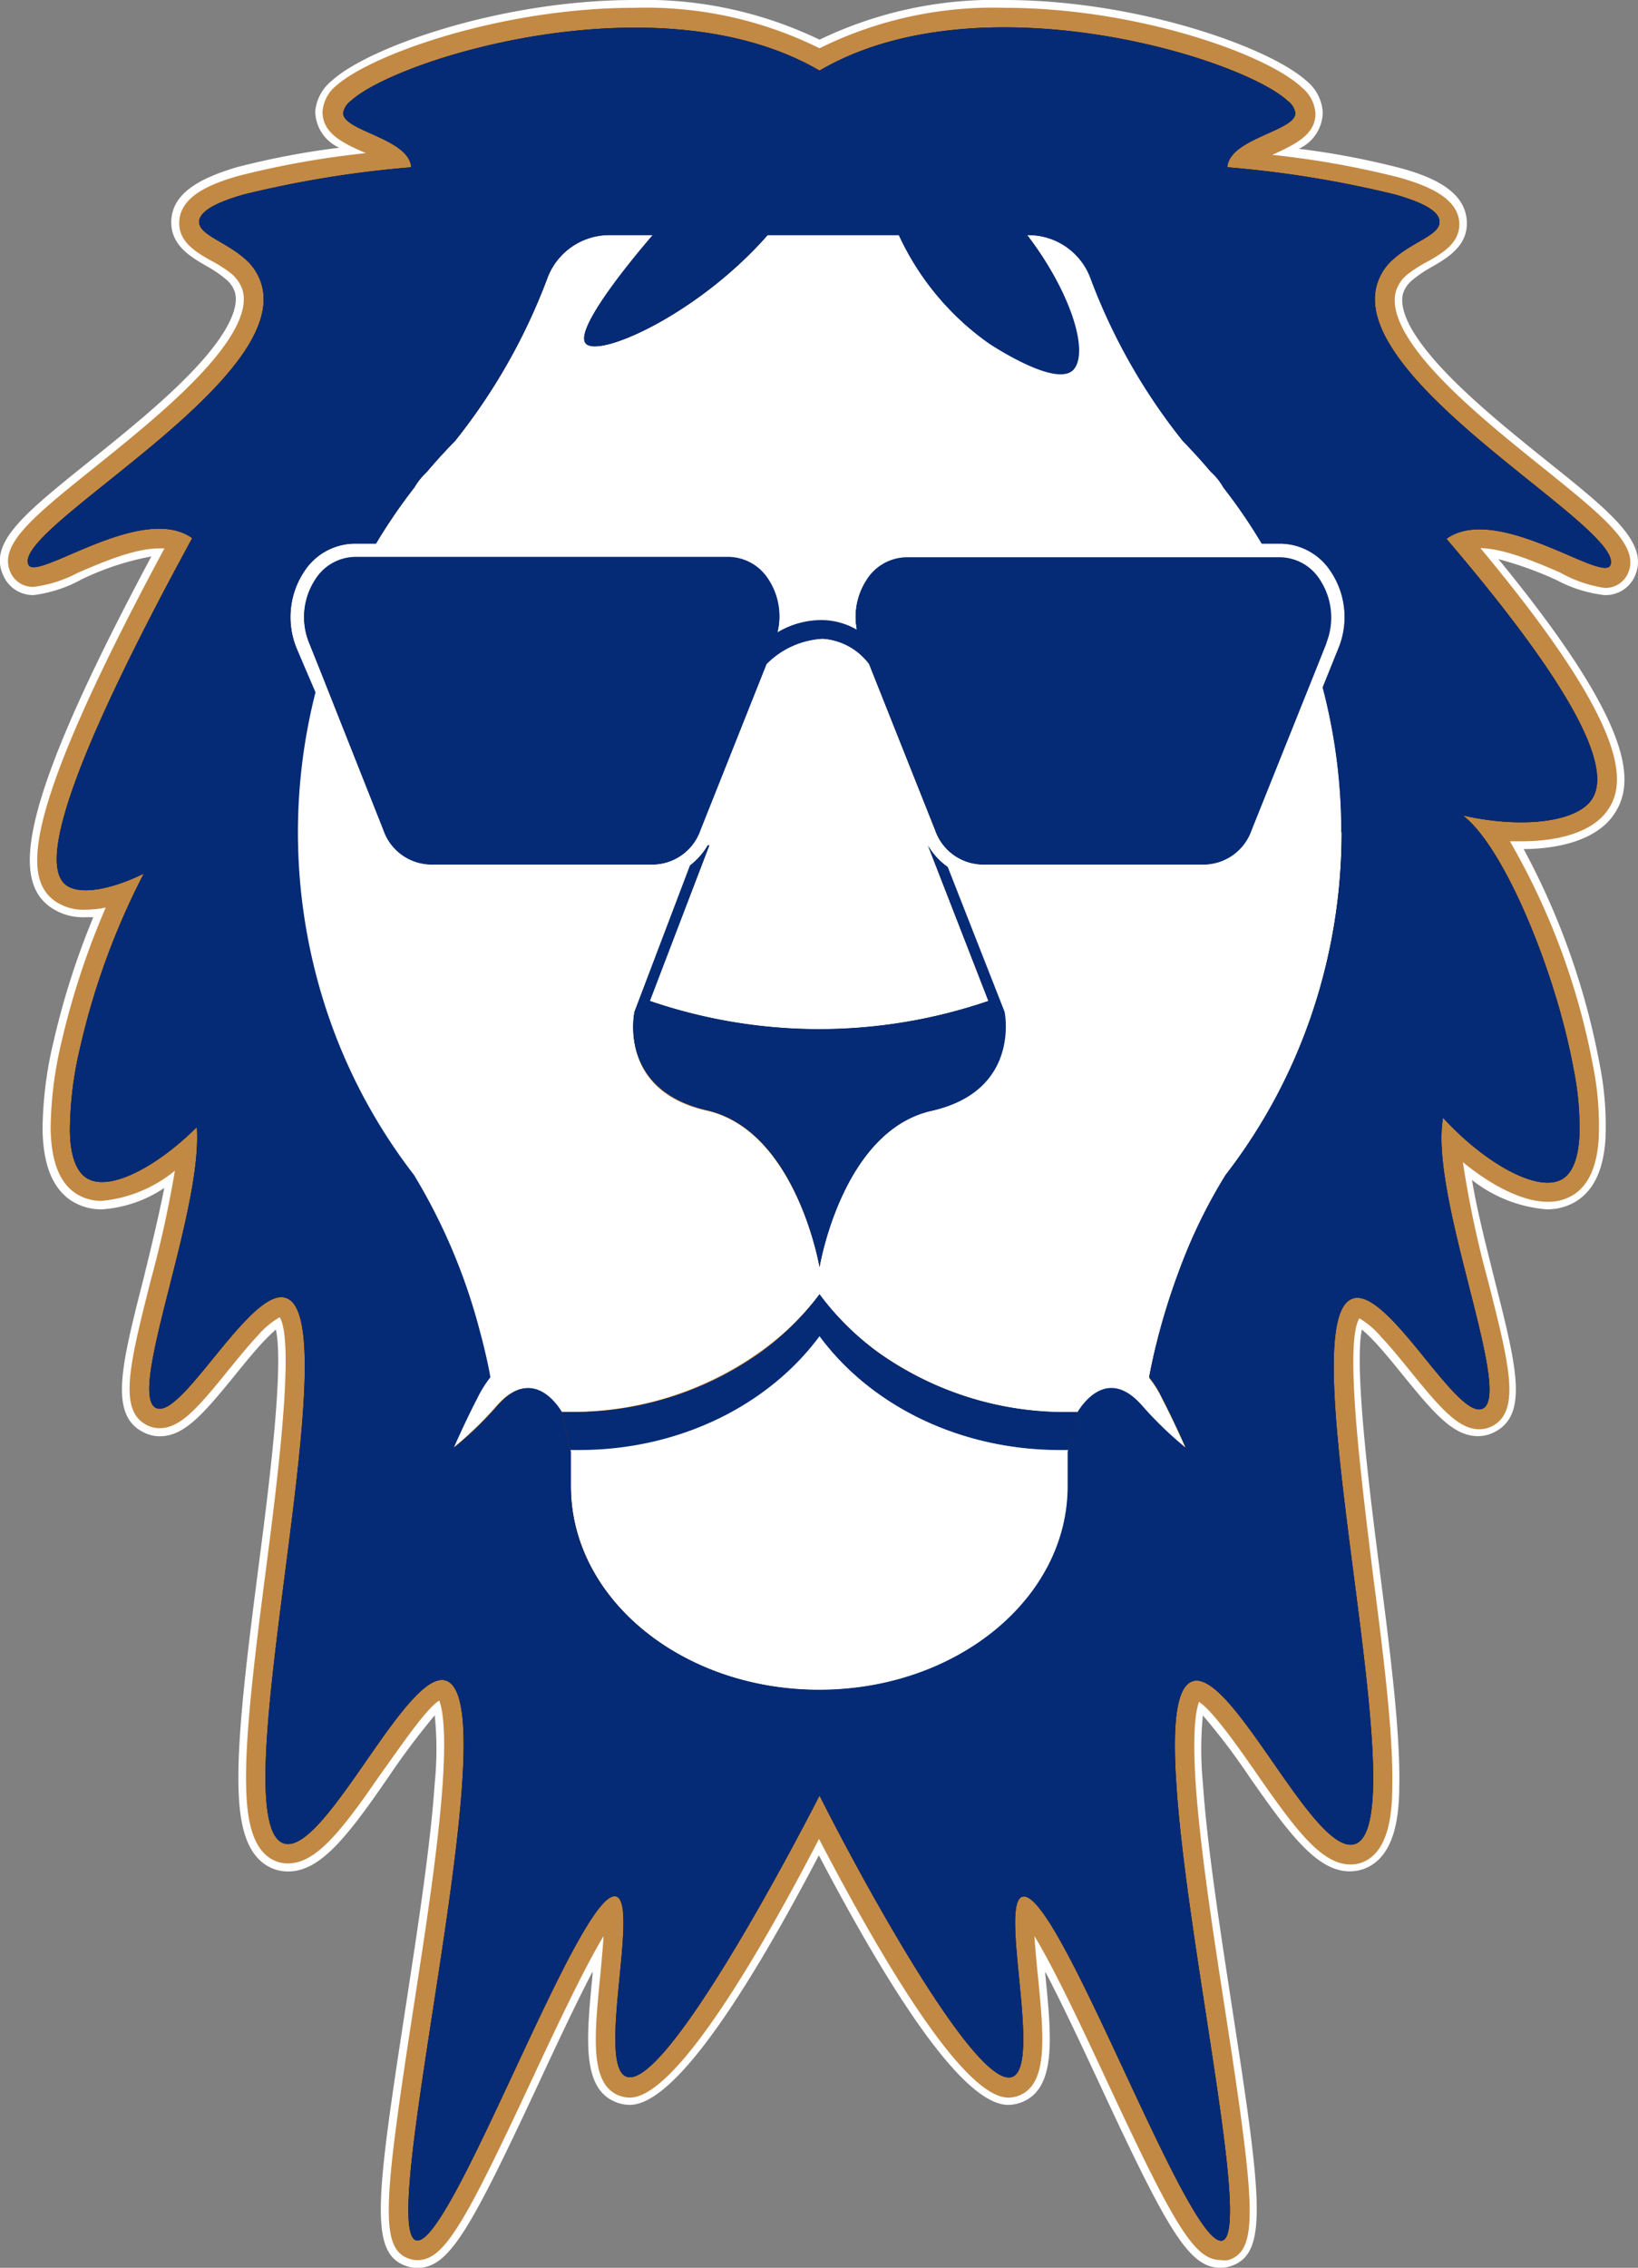 <svg xmlns="http://www.w3.org/2000/svg" viewBox="0 0 123.92 171.49"><rect x="0" y="0" width="123.92" height="171.49" fill="#808080" stroke="none"/><defs><style>.cls-1{fill:#fff}.cls-3{fill:none}.cls-4{fill:#052b77}</style></defs><g id="Layer_2" data-name="Layer 2"><g id="Layer_3" data-name="Layer 3"><path class="cls-1" d="M92.33 171.49c-2.39 0-4-2.83-9.19-14-1.2-2.57-2.73-5.85-4.06-8.39a1.49 1.49 0 0 1 0 .21c.48 4.83.85 8.64-1.81 9.67a2.87 2.87 0 0 1-1 .19c-2.94 0-7.75-6.35-14.32-18.87-6.56 12.52-11.38 18.87-14.31 18.87a2.89 2.89 0 0 1-1-.19c-2.66-1-2.28-4.84-1.81-9.66v-.23c-1.33 2.55-2.86 5.83-4.06 8.41-5.21 11.16-6.8 14-9.19 14a2.59 2.59 0 0 1-.68-.09c-3-.87-2.5-4.79-.21-19.65.92-6 1.88-12.21 2.2-16.94a25.44 25.44 0 0 0 0-5.11 56.36 56.36 0 0 0-3.49 4.65c-.44.63-.85 1.23-1.26 1.8-2.43 3.4-4.24 5.36-6.34 5.36a3.08 3.08 0 0 1-1-.16c-2.35-.81-2.71-3.82-2.76-6.36-.08-4.09.72-10.3 1.49-16.31.66-5.08 2-15.19 1.34-18.15-.23.2-.53.49-.93.9-.7.75-1.45 1.67-2.18 2.57-2.39 2.94-3.83 4.6-5.67 4.6a2.65 2.65 0 0 1-1.15-.26c-2.72-1.27-1.78-5-.09-11.63.55-2.23 1.15-4.72 1.58-6.89a9.58 9.58 0 0 1-4.71 1.62 4.2 4.2 0 0 1-2.35-.67c-1.4-.94-2.1-2.69-2.15-5.35a29.3 29.3 0 0 1 .84-6.7 58.72 58.72 0 0 1 3-9.37h-.59a4.32 4.32 0 0 1-2.74-.82C1 66.46 1.27 61.12 11.45 42.08a20.65 20.65 0 0 0-5.29 1.74A10.24 10.24 0 0 1 2.55 45a2.44 2.44 0 0 1-2.24-1.36C-1 41.1 1.8 38.87 6.83 34.83c3.49-2.8 7.81-6.28 9.88-9.37.93-1.39 1.3-2.55 1.06-3.36a2.09 2.09 0 0 0-.7-1 9.27 9.27 0 0 0-1.48-1c-1.15-.67-2.72-1.57-2.63-3.44.11-2.29 2.68-3.32 4.9-4a60.16 60.16 0 0 1 7.81-1.49 3.06 3.06 0 0 1-1.82-2.76 3.37 3.37 0 0 1 1.26-2.31C27.88 3.56 37.93 0 48 0a30.42 30.42 0 0 1 14 3 30.47 30.47 0 0 1 14-3c10 0 20 3.56 22.82 6.1a3.32 3.32 0 0 1 1.25 2.39 3.07 3.07 0 0 1-1.81 2.76 60 60 0 0 1 7.8 1.49c2.23.63 4.79 1.66 4.91 4 .09 1.87-1.49 2.77-2.64 3.44a9.27 9.27 0 0 0-1.48 1 2.16 2.16 0 0 0-.7 1c-.23.81.13 2 1.06 3.36 2.07 3.09 6.4 6.57 9.87 9.36 5 4 7.81 6.28 6.53 8.82a2.42 2.42 0 0 1-2.23 1.28 10.12 10.12 0 0 1-3.61-1.13 27.38 27.38 0 0 0-4.41-1.59C124 55.25 123.7 59.4 122 61.73c-1.16 1.57-3.55 2.45-6.73 2.48A55.67 55.67 0 0 1 121 80.38a23.94 23.94 0 0 1 .46 5.71c-.14 2.3-.84 3.83-2.12 4.69a4.15 4.15 0 0 1-2.34.67 10.5 10.5 0 0 1-5.64-2.22c.39 2.35 1.08 5 1.69 7.47 1.7 6.69 2.63 10.36-.08 11.64a2.69 2.69 0 0 1-1.15.26c-1.85 0-3.28-1.66-5.66-4.58-.73-.9-1.49-1.84-2.2-2.59a11.16 11.16 0 0 0-.93-.89c-.62 2.95.69 13.07 1.34 18.14.77 6 1.57 12.22 1.49 16.31 0 2.54-.4 5.55-2.75 6.36a3.14 3.14 0 0 1-1 .16c-2.09 0-3.91-2-6.33-5.36-.41-.57-.83-1.17-1.25-1.77a49 49 0 0 0-3.53-4.66 26.42 26.42 0 0 0 0 5.09c.32 4.73 1.28 10.93 2.2 16.93 2.3 14.87 2.77 18.79-.2 19.66a2.72 2.72 0 0 1-.67.09Z"/><path d="M92.33 170.9c-2 0-3.56-2.74-8.65-13.66-1.63-3.49-3.88-8.31-5.42-10.83.06 1 .17 2.08.26 3 .45 4.58.8 8.19-1.44 9.06a2.18 2.18 0 0 1-.8.15c-3.53 0-10-11.28-14.32-19.56-4.29 8.28-10.78 19.56-14.31 19.56a2.24 2.24 0 0 1-.81-.15c-2.24-.87-1.88-4.48-1.43-9.06.08-.88.19-2 .25-3-1.53 2.53-3.79 7.36-5.42 10.85-5.09 10.91-6.64 13.65-8.65 13.65a1.81 1.81 0 0 1-.52-.07c-2.38-.69-2.1-4 .21-19 .93-6 1.89-12.23 2.21-17 .29-4.24-.06-5.74-.26-6.24-1 .6-3 3.58-4.33 5.41l-1.25 1.79c-2.32 3.24-4 5.11-5.86 5.11a2.45 2.45 0 0 1-.81-.13c-2-.69-2.32-3.47-2.36-5.81-.08-4 .72-10.24 1.49-16.22.84-6.49 2.22-17.24 1.05-19.14A6.27 6.27 0 0 0 19.5 101c-.72.76-1.48 1.71-2.23 2.62-2.27 2.81-3.62 4.38-5.19 4.38a2.12 2.12 0 0 1-.9-.2c-2.28-1.07-1.39-4.58.23-11a84.57 84.57 0 0 0 1.82-8.27 10.26 10.26 0 0 1-5.51 2.28 3.57 3.57 0 0 1-2-.57c-1.23-.83-1.84-2.42-1.89-4.87a29.11 29.11 0 0 1 .82-6.56A59.08 59.08 0 0 1 8 68.63a7.81 7.81 0 0 1-1.53.16 3.76 3.76 0 0 1-2.38-.7C1.87 66.4 1.4 62 12.44 41.47h-.4c-1.87 0-4.33 1.06-6.12 1.83a9.9 9.9 0 0 1-3.37 1.08 1.85 1.85 0 0 1-1.71-1c-1.07-2.11 1.57-4.23 6.37-8.08 3.51-2.82 7.87-6.33 10-9.5 1.05-1.56 1.43-2.86 1.14-3.86a2.72 2.72 0 0 0-.88-1.27 9.59 9.59 0 0 0-1.58-1c-1.07-.62-2.4-1.39-2.33-2.9.08-1.97 2.44-2.88 4.44-3.46a67.77 67.77 0 0 1 9.68-1.73l-.28-.12c-1.42-.64-3-1.36-3-3a2.79 2.79 0 0 1 1.06-2C28.21 4.05 38.07.59 48 .59a29.6 29.6 0 0 1 14 3.06A29.61 29.61 0 0 1 76 .59c9.89 0 19.75 3.46 22.46 6a2.79 2.79 0 0 1 1.06 2c0 1.6-1.56 2.32-3 3l-.27.12a67.58 67.58 0 0 1 9.67 1.73c2 .58 4.38 1.49 4.48 3.41.07 1.51-1.27 2.28-2.34 2.9a10 10 0 0 0-1.58 1 2.63 2.63 0 0 0-.87 1.27c-.29 1 .09 2.3 1.13 3.86 2.12 3.17 6.49 6.68 10 9.5 4.79 3.85 7.43 6 6.37 8.08a1.87 1.87 0 0 1-1.71 1 9.87 9.87 0 0 1-3.4-1.18c-1.77-.76-4.19-1.8-6-1.83 11.37 13.65 11.11 17.83 9.55 19.92-1.08 1.45-3.38 2.25-6.47 2.25h-.85a53.56 53.56 0 0 1 6.27 16.89 23.22 23.22 0 0 1 .45 5.56c-.13 2.1-.74 3.49-1.85 4.24a3.57 3.57 0 0 1-2 .57c-2 0-4.41-1.34-6.43-3a78.8 78.8 0 0 0 1.91 9c1.62 6.38 2.51 9.89.24 11a2.18 2.18 0 0 1-.9.2c-1.58 0-2.94-1.58-5.2-4.36-.74-.91-1.51-1.86-2.23-2.62a6.43 6.43 0 0 0-1.65-1.41c-1.18 1.91.21 12.65 1 19.14.78 6 1.57 12.17 1.49 16.22 0 2.34-.35 5.12-2.35 5.81a2.51 2.51 0 0 1-.82.13c-1.84 0-3.54-1.87-5.85-5.11-.42-.58-.84-1.18-1.26-1.79-1.26-1.81-3.3-4.74-4.34-5.39-.2.52-.53 2-.25 6.22.33 4.76 1.28 11 2.21 17 2.32 15 2.59 18.3.21 19a1.81 1.81 0 0 1-.55-.02Z" fill="#c28944"/><path d="M96.87 42.11h-28.3a3.63 3.63 0 0 0-3 1.7 5.12 5.12 0 0 0-.75 3.77 5.39 5.39 0 0 0-2.55-.72 6.47 6.47 0 0 0-3.43.92 5.11 5.11 0 0 0-.69-4 3.64 3.64 0 0 0-3-1.7h-28.3a3.63 3.63 0 0 0-3 1.7 5.19 5.19 0 0 0-.48 4.8l.85 2.12L29 62.78a3.87 3.87 0 0 0 3.48 2.6h17a3.87 3.87 0 0 0 3.52-2.6l5-12.56a6.46 6.46 0 0 1 4.26-1.91 4.8 4.8 0 0 1 3.49 1.9l5 12.57a3.87 3.87 0 0 0 3.48 2.6h17a3.87 3.87 0 0 0 3.48-2.6l4.93-12.34.73-1.83a5.22 5.22 0 0 0-.48-4.8 3.63 3.63 0 0 0-3.02-1.7Z"/><path class="cls-1" d="M62 101c-3.83 5.18-10.54 8.61-18.19 8.61h-.68l.08.14v2.65c0 8.5 8.41 15.39 18.79 15.39 10.38 0 18.8-6.89 18.8-15.39v-2.65a.87.87 0 0 1 .08-.14h-.68c-7.69.04-14.41-3.39-18.2-8.61Z"/><path class="cls-1" d="M100.7 43.24a4.61 4.61 0 0 0-3.83-2.13h-1.41a40.14 40.14 0 0 0-2.9-4.24 4.54 4.54 0 0 0-.89-1.13l-.09-.09c-.67-.79-1.37-1.56-2.09-2.3a44.77 44.77 0 0 1-7-12.35 5 5 0 0 0-4.65-3.22h-.12c3.34 4.35 4.65 9.11 3.45 10.22s-5.93-1.77-6.3-2A20.53 20.53 0 0 1 68 17.78h-9.91c-5.26 6-12.78 9.31-13.76 8.2-.81-.91 2.48-5.15 5.06-8.2H46.1A5 5 0 0 0 41.44 21a45 45 0 0 1-7 12.35c-.73.74-1.43 1.51-2.1 2.3l-.08.09a4.86 4.86 0 0 0-.9 1.13 41.71 41.71 0 0 0-2.9 4.24h-1.61A4.6 4.6 0 0 0 23 43.24a6.24 6.24 0 0 0-.57 5.76l1.35 3.36a42.9 42.9 0 0 0 .93 24.34 41.77 41.77 0 0 0 6.52 12.16 44.33 44.33 0 0 1 4.92 11.57c.19.7.35 1.32.47 1.85.28 1.17.39 1.88.39 1.88a8.55 8.55 0 0 0-1 1.61c-.84 1.6-1.78 3.74-1.78 3.74a26.74 26.74 0 0 0 3.42-3.32l.07-.07c2.47-2.62 4.28 0 4.68.63h.71a24.46 24.46 0 0 0 14.32-4.49A20.57 20.57 0 0 0 62 97.87a20.62 20.62 0 0 0 4.51 4.43 24.42 24.42 0 0 0 14.32 4.49h.7c.4-.65 2.21-3.25 4.68-.63l.07.07a27.79 27.79 0 0 0 3.42 3.32s-.94-2.14-1.78-3.74a8 8 0 0 0-1-1.61s.12-.71.39-1.88a50.16 50.16 0 0 1 1.87-6.17 39.75 39.75 0 0 1 3.52-7.25 41.77 41.77 0 0 0 6.52-12.16 43.07 43.07 0 0 0 .85-24.74l1.21-3a6.21 6.21 0 0 0-.58-5.76ZM70.48 84C63.69 85.52 62 95.82 62 95.83S60.23 85.52 53.45 84 48 76.51 48 76.51l4.22-11.07a5.19 5.19 0 0 0 1.34-1.52h.12l-4.53 11.77a39.54 39.54 0 0 0 25.61 0l-4.58-11.77a5.16 5.16 0 0 0 1.5 1.64l4.26 11s1.32 5.82-5.46 7.44Zm29.87-35.34-.73 1.83-4.93 12.29a3.87 3.87 0 0 1-3.48 2.6h-17a3.87 3.87 0 0 1-3.48-2.6l-5-12.57a4.8 4.8 0 0 0-3.49-1.9A6.46 6.46 0 0 0 58 50.22l-5 12.56a3.87 3.87 0 0 1-3.49 2.6h-17a3.87 3.87 0 0 1-3.51-2.6l-4.78-12.05-.85-2.12a5.19 5.19 0 0 1 .48-4.8 3.63 3.63 0 0 1 3-1.7h28.29a3.64 3.64 0 0 1 3 1.7 5.11 5.11 0 0 1 .69 4 6.47 6.47 0 0 1 3.43-.92 5.39 5.39 0 0 1 2.55.72 5.12 5.12 0 0 1 .75-3.77 3.63 3.63 0 0 1 3-1.7h28.3a3.63 3.63 0 0 1 3 1.7 5.22 5.22 0 0 1 .49 4.77Z"/><path d="M71.7 65.56a5.16 5.16 0 0 1-1.5-1.64l4.58 11.77a39.54 39.54 0 0 1-25.61 0l4.49-11.77h-.12a5.19 5.19 0 0 1-1.34 1.52L48 76.51s-1.3 5.87 5.49 7.44S62 95.82 62 95.83 63.69 85.52 70.48 84 76 76.51 76 76.51ZM66.47 102.3A20.62 20.62 0 0 1 62 97.87a20.57 20.57 0 0 1-4.5 4.43 24.46 24.46 0 0 1-14.32 4.49h-.66l.61 2.86h.68c7.65 0 14.36-3.43 18.19-8.61 3.83 5.18 10.55 8.61 18.2 8.61h.63l.7-2.87h-.7a24.42 24.42 0 0 1-14.36-4.48Z"/><path d="M105.5 26.61c-1.2-1.78-1.79-3.52-1.33-5.09a4.07 4.07 0 0 1 1.33-2c1.45-1.27 3.45-1.76 3.4-2.76 0-.7-1-1.39-3.4-2.06a81 81 0 0 0-12.65-2.05C93 10.46 98 9.92 98 8.55a1.44 1.44 0 0 0-.58-.92C93.79 4.3 74-1.69 62 5.34c-12-7-31.83-1-35.46 2.29a1.48 1.48 0 0 0-.58.92c0 1.37 5 1.91 5.15 4.1a80.82 80.82 0 0 0-12.64 2.05c-2.37.67-3.37 1.36-3.41 2.06 0 1 1.95 1.49 3.41 2.76a4.06 4.06 0 0 1 1.32 2c.46 1.57-.13 3.31-1.32 5.09C14 33.26 1.09 40.59 2.16 42.71c.63 1.27 8.45-4.64 12.29-2.08a.71.71 0 0 1 .09.07C4.05 59.93 3.29 65.64 5 66.93c1 .75 3.29.4 5.88-.87a55.41 55.41 0 0 0-4.81 13.12 27.65 27.65 0 0 0-.78 6.22c0 1.78.4 3.11 1.23 3.66 1.7 1.14 5.39-.85 8.37-3.83.47 6.34-5.32 20.19-3.08 21.24 1.31.62 4.11-3.79 6.62-6.45 1.21-1.29 2.35-2.17 3.21-1.87 4 1.35-1.75 26.38-1.55 36.8.05 2.47.44 4.12 1.36 4.44 1.27.44 3.09-1.77 5-4.44 2.69-3.77 5.56-8.45 7.3-7.86 1.28.44 1.51 3.53 1.21 7.86-.82 12.08-5.73 33.81-3.48 34.46 2.59.75 12.46-26.82 15.14-26 1.76.55-1.49 12.75.76 13.62 2.73 1.08 11.62-15.4 14.62-21.25 2.94 5.85 11.85 22.33 14.59 21.27 2.24-.87-1-13.07.75-13.62 2.69-.84 12.55 26.73 15.14 26C94.7 168.76 89.78 147 89 135c-.3-4.33-.07-7.42 1.21-7.86 1.75-.59 4.62 4.09 7.31 7.86 1.9 2.67 3.72 4.88 5 4.44.93-.32 1.31-2 1.36-4.44.2-10.42-5.57-35.45-1.55-36.8.87-.3 2 .58 3.22 1.87 2.5 2.66 5.3 7.07 6.62 6.45 2.33-1.1-4.06-16.1-3-22 3.08 3.38 7.27 5.82 9.1 4.59.74-.49 1.12-1.61 1.21-3.1a21.84 21.84 0 0 0-.44-5.2c-1.32-7.24-5.24-16.79-8.38-19.15 4.4 1 8.48.53 9.7-1.12 1.5-2-.16-7.19-10.93-19.79l.09-.07c3.84-2.56 11.66 3.35 12.3 2.08 1.01-2.17-11.88-9.5-16.32-16.15Zm-4 36.32a42.72 42.72 0 0 1-2.26 13.75 41.77 41.77 0 0 1-6.52 12.16 39.75 39.75 0 0 0-3.52 7.25 50.16 50.16 0 0 0-1.87 6.17c-.27 1.17-.39 1.88-.39 1.88a8 8 0 0 1 1 1.61c.84 1.6 1.78 3.74 1.78 3.74a27.79 27.79 0 0 1-3.42-3.32l-.07-.07c-2.47-2.62-4.28 0-4.68.63l-.7 2.87a.87.87 0 0 0-.08.14v2.65c0 8.5-8.42 15.39-18.8 15.39s-18.79-6.89-18.79-15.39v-2.65l-.08-.14-.61-2.86c-.4-.65-2.21-3.25-4.68-.63l-.07.07a26.74 26.74 0 0 1-3.42 3.32s.94-2.14 1.78-3.74a8.55 8.55 0 0 1 1-1.61s-.11-.71-.39-1.88c-.12-.53-.28-1.15-.47-1.85a44.33 44.33 0 0 0-4.92-11.57 41.77 41.77 0 0 1-6.52-12.16 42.9 42.9 0 0 1-.93-24.34L22.43 49a6.24 6.24 0 0 1 .57-5.76 4.6 4.6 0 0 1 3.83-2.13h1.61a41.71 41.71 0 0 1 2.9-4.24 4.86 4.86 0 0 1 .9-1.13l.08-.09c.67-.79 1.37-1.56 2.1-2.3a45 45 0 0 0 7-12.35 5 5 0 0 1 4.66-3.22h3.29c-2.58 3-5.87 7.29-5.06 8.2 1 1.11 8.5-2.22 13.76-8.2H68A20.53 20.53 0 0 0 74.86 26c.37.25 5 3.26 6.3 2s-.11-5.87-3.45-10.22h.12A5 5 0 0 1 82.48 21a44.77 44.77 0 0 0 7 12.35c.72.74 1.42 1.51 2.09 2.3l.09.09a4.54 4.54 0 0 1 .89 1.13 40.14 40.14 0 0 1 2.9 4.24h1.41a4.61 4.61 0 0 1 3.83 2.13 6.21 6.21 0 0 1 .58 5.74l-1.21 3a43 43 0 0 1 1.41 10.95Z"/><path class="cls-3" d="M96.87 42.11h-28.3a3.63 3.63 0 0 0-3 1.7 5.12 5.12 0 0 0-.75 3.77 5.39 5.39 0 0 0-2.55-.72 6.47 6.47 0 0 0-3.43.92 5.11 5.11 0 0 0-.69-4 3.64 3.64 0 0 0-3-1.7h-28.3a3.63 3.63 0 0 0-3 1.7 5.19 5.19 0 0 0-.48 4.8l.85 2.12L29 62.78a3.87 3.87 0 0 0 3.48 2.6h17a3.87 3.87 0 0 0 3.52-2.6l5-12.56a6.46 6.46 0 0 1 4.26-1.91 4.8 4.8 0 0 1 3.49 1.9l5 12.57a3.87 3.87 0 0 0 3.48 2.6h17a3.87 3.87 0 0 0 3.48-2.6l4.93-12.34.73-1.83a5.22 5.22 0 0 0-.48-4.8 3.63 3.63 0 0 0-3.02-1.7Z"/><path class="cls-4" d="M96.87 42.11h-28.3a3.63 3.63 0 0 0-3 1.7 5.12 5.12 0 0 0-.75 3.77 5.39 5.39 0 0 0-2.55-.72 6.47 6.47 0 0 0-3.43.92 5.11 5.11 0 0 0-.69-4 3.64 3.64 0 0 0-3-1.7h-28.3a3.63 3.63 0 0 0-3 1.7 5.19 5.19 0 0 0-.48 4.8l.85 2.12L29 62.78a3.87 3.87 0 0 0 3.48 2.6h17a3.87 3.87 0 0 0 3.52-2.6l5-12.56a6.46 6.46 0 0 1 4.26-1.91 4.8 4.8 0 0 1 3.49 1.9l5 12.57a3.87 3.87 0 0 0 3.48 2.6h17a3.87 3.87 0 0 0 3.48-2.6l4.93-12.34.73-1.83a5.22 5.22 0 0 0-.48-4.8 3.63 3.63 0 0 0-3.02-1.7Z"/><path class="cls-1" d="M62 101c-3.83 5.18-10.54 8.61-18.19 8.61h-.68l.08.14v2.65c0 8.5 8.41 15.39 18.79 15.39 10.38 0 18.8-6.89 18.8-15.39v-2.65a.87.87 0 0 1 .08-.14h-.68c-7.69.04-14.41-3.39-18.2-8.61Z"/><path class="cls-1" d="M100.7 43.24a4.61 4.61 0 0 0-3.83-2.13h-1.41a40.14 40.14 0 0 0-2.9-4.24 4.54 4.54 0 0 0-.89-1.13l-.09-.09c-.67-.79-1.37-1.56-2.09-2.3a44.77 44.77 0 0 1-7-12.35 5 5 0 0 0-4.65-3.22h-.12c3.34 4.35 4.65 9.11 3.45 10.22s-5.93-1.77-6.3-2A20.53 20.53 0 0 1 68 17.78h-9.91c-5.26 6-12.78 9.31-13.76 8.2-.81-.91 2.48-5.15 5.06-8.2H46.1A5 5 0 0 0 41.44 21a45 45 0 0 1-7 12.35c-.73.74-1.43 1.51-2.1 2.3l-.08.09a4.86 4.86 0 0 0-.9 1.13 41.71 41.71 0 0 0-2.9 4.24h-1.61A4.6 4.6 0 0 0 23 43.24a6.24 6.24 0 0 0-.57 5.76l1.35 3.36a42.9 42.9 0 0 0 .93 24.34 41.77 41.77 0 0 0 6.52 12.16 44.33 44.33 0 0 1 4.92 11.57c.19.7.35 1.32.47 1.85.28 1.17.39 1.88.39 1.88a8.55 8.55 0 0 0-1 1.61c-.84 1.6-1.78 3.74-1.78 3.74a26.74 26.74 0 0 0 3.42-3.32l.07-.07c2.47-2.62 4.28 0 4.68.63h.71a24.46 24.46 0 0 0 14.32-4.49A20.57 20.57 0 0 0 62 97.87a20.62 20.62 0 0 0 4.51 4.43 24.42 24.42 0 0 0 14.32 4.49h.7c.4-.65 2.21-3.25 4.68-.63l.07.07a27.79 27.79 0 0 0 3.42 3.32s-.94-2.14-1.78-3.74a8 8 0 0 0-1-1.61s.12-.71.39-1.88a50.16 50.16 0 0 1 1.87-6.17 39.75 39.75 0 0 1 3.52-7.25 41.77 41.77 0 0 0 6.52-12.16 43.07 43.07 0 0 0 .85-24.74l1.21-3a6.21 6.21 0 0 0-.58-5.76ZM70.48 84C63.69 85.52 62 95.82 62 95.83S60.23 85.52 53.45 84 48 76.51 48 76.51l4.22-11.07a5.19 5.19 0 0 0 1.34-1.52h.12l-4.53 11.77a39.54 39.54 0 0 0 25.61 0l-4.58-11.77a5.16 5.16 0 0 0 1.5 1.64l4.26 11s1.32 5.82-5.46 7.44Zm29.87-35.34-.73 1.83-4.93 12.29a3.87 3.87 0 0 1-3.48 2.6h-17a3.87 3.87 0 0 1-3.48-2.6l-5-12.57a4.8 4.8 0 0 0-3.49-1.9A6.46 6.46 0 0 0 58 50.22l-5 12.56a3.87 3.87 0 0 1-3.49 2.6h-17a3.87 3.87 0 0 1-3.51-2.6l-4.78-12.05-.85-2.12a5.19 5.19 0 0 1 .48-4.8 3.63 3.63 0 0 1 3-1.7h28.29a3.64 3.64 0 0 1 3 1.7 5.11 5.11 0 0 1 .69 4 6.47 6.47 0 0 1 3.43-.92 5.39 5.39 0 0 1 2.55.72 5.12 5.12 0 0 1 .75-3.77 3.63 3.63 0 0 1 3-1.7h28.3a3.63 3.63 0 0 1 3 1.7 5.22 5.22 0 0 1 .49 4.77Z"/><path class="cls-4" d="M71.7 65.56a5.16 5.16 0 0 1-1.5-1.64l4.58 11.77a39.54 39.54 0 0 1-25.61 0l4.49-11.77h-.12a5.19 5.19 0 0 1-1.34 1.52L48 76.51s-1.3 5.87 5.49 7.44S62 95.82 62 95.83 63.69 85.52 70.48 84 76 76.51 76 76.51ZM66.47 102.3A20.62 20.62 0 0 1 62 97.87a20.57 20.57 0 0 1-4.5 4.43 24.46 24.46 0 0 1-14.32 4.49h-.66l.61 2.86h.68c7.65 0 14.36-3.43 18.19-8.61 3.83 5.18 10.55 8.61 18.2 8.61h.63l.7-2.87h-.7a24.42 24.42 0 0 1-14.36-4.48Z"/><path class="cls-4" d="M105.5 26.61c-1.2-1.78-1.79-3.52-1.33-5.09a4.07 4.07 0 0 1 1.33-2c1.45-1.27 3.45-1.76 3.4-2.76 0-.7-1-1.39-3.4-2.06a81 81 0 0 0-12.65-2.05C93 10.46 98 9.92 98 8.55a1.44 1.44 0 0 0-.58-.92C93.79 4.3 74-1.69 62 5.34c-12-7-31.83-1-35.46 2.29a1.48 1.48 0 0 0-.58.92c0 1.37 5 1.91 5.15 4.1a80.82 80.82 0 0 0-12.64 2.05c-2.37.67-3.37 1.36-3.41 2.06 0 1 1.95 1.49 3.41 2.76a4.06 4.06 0 0 1 1.32 2c.46 1.57-.13 3.31-1.32 5.09C14 33.26 1.09 40.59 2.16 42.71c.63 1.27 8.45-4.64 12.29-2.08a.71.71 0 0 1 .09.07C4.05 59.93 3.29 65.64 5 66.93c1 .75 3.29.4 5.88-.87a55.41 55.41 0 0 0-4.81 13.12 27.65 27.65 0 0 0-.78 6.22c0 1.78.4 3.11 1.23 3.66 1.7 1.14 5.39-.85 8.37-3.83.47 6.34-5.32 20.19-3.08 21.24 1.31.62 4.11-3.79 6.62-6.45 1.21-1.29 2.35-2.17 3.21-1.87 4 1.35-1.75 26.38-1.55 36.8.05 2.47.44 4.12 1.36 4.44 1.27.44 3.09-1.77 5-4.44 2.69-3.77 5.56-8.45 7.3-7.86 1.28.44 1.51 3.53 1.21 7.86-.82 12.08-5.73 33.81-3.48 34.46 2.59.75 12.46-26.82 15.14-26 1.76.55-1.49 12.75.76 13.62 2.73 1.08 11.62-15.4 14.62-21.25 2.94 5.85 11.85 22.33 14.59 21.27 2.24-.87-1-13.07.75-13.62 2.69-.84 12.55 26.73 15.14 26C94.7 168.76 89.78 147 89 135c-.3-4.33-.07-7.42 1.21-7.86 1.75-.59 4.62 4.09 7.31 7.86 1.9 2.67 3.72 4.88 5 4.44.93-.32 1.31-2 1.36-4.44.2-10.42-5.57-35.45-1.55-36.8.87-.3 2 .58 3.22 1.87 2.5 2.66 5.3 7.07 6.62 6.45 2.33-1.1-4.06-16.1-3-22 3.08 3.38 7.27 5.82 9.1 4.59.74-.49 1.12-1.61 1.21-3.1a21.84 21.84 0 0 0-.44-5.2c-1.32-7.24-5.24-16.79-8.38-19.15 4.4 1 8.48.53 9.7-1.12 1.5-2-.16-7.19-10.93-19.79l.09-.07c3.84-2.56 11.66 3.35 12.3 2.08 1.01-2.17-11.88-9.5-16.32-16.15Zm-4 36.32a42.72 42.72 0 0 1-2.26 13.75 41.77 41.77 0 0 1-6.52 12.16 39.75 39.75 0 0 0-3.52 7.25 50.16 50.16 0 0 0-1.87 6.17c-.27 1.17-.39 1.88-.39 1.88a8 8 0 0 1 1 1.61c.84 1.6 1.78 3.74 1.78 3.74a27.79 27.79 0 0 1-3.42-3.32l-.07-.07c-2.47-2.62-4.28 0-4.68.63l-.7 2.87a.87.87 0 0 0-.08.14v2.65c0 8.5-8.42 15.39-18.8 15.39s-18.79-6.89-18.79-15.39v-2.65l-.08-.14-.61-2.86c-.4-.65-2.21-3.25-4.68-.63l-.07.07a26.74 26.74 0 0 1-3.42 3.32s.94-2.14 1.78-3.74a8.55 8.55 0 0 1 1-1.61s-.11-.71-.39-1.88c-.12-.53-.28-1.15-.47-1.85a44.33 44.33 0 0 0-4.92-11.57 41.77 41.77 0 0 1-6.52-12.16 42.9 42.9 0 0 1-.93-24.34L22.43 49a6.24 6.24 0 0 1 .57-5.76 4.6 4.6 0 0 1 3.83-2.13h1.61a41.71 41.71 0 0 1 2.9-4.24 4.86 4.86 0 0 1 .9-1.13l.08-.09c.67-.79 1.37-1.56 2.1-2.3a45 45 0 0 0 7-12.35 5 5 0 0 1 4.66-3.22h3.29c-2.58 3-5.87 7.29-5.06 8.2 1 1.11 8.5-2.22 13.76-8.2H68A20.53 20.53 0 0 0 74.86 26c.37.25 5 3.26 6.3 2s-.11-5.87-3.45-10.22h.12A5 5 0 0 1 82.48 21a44.77 44.77 0 0 0 7 12.35c.72.74 1.42 1.51 2.09 2.3l.09.09a4.54 4.54 0 0 1 .89 1.13 40.14 40.14 0 0 1 2.9 4.24h1.41a4.61 4.61 0 0 1 3.83 2.13 6.21 6.21 0 0 1 .58 5.74l-1.21 3a43 43 0 0 1 1.41 10.95Z"/><path class="cls-3" d="M96.87 42.11h-28.3a3.63 3.63 0 0 0-3 1.7 5.12 5.12 0 0 0-.75 3.77 5.39 5.39 0 0 0-2.55-.72 6.47 6.47 0 0 0-3.43.92 5.11 5.11 0 0 0-.69-4 3.64 3.64 0 0 0-3-1.7h-28.3a3.63 3.63 0 0 0-3 1.7 5.19 5.19 0 0 0-.48 4.8l.85 2.12L29 62.78a3.87 3.87 0 0 0 3.48 2.6h17a3.87 3.87 0 0 0 3.52-2.6l5-12.56a6.46 6.46 0 0 1 4.26-1.91 4.8 4.8 0 0 1 3.49 1.9l5 12.57a3.87 3.87 0 0 0 3.48 2.6h17a3.87 3.87 0 0 0 3.48-2.6l4.93-12.34.73-1.83a5.22 5.22 0 0 0-.48-4.8 3.63 3.63 0 0 0-3.02-1.7Z"/></g></g></svg>